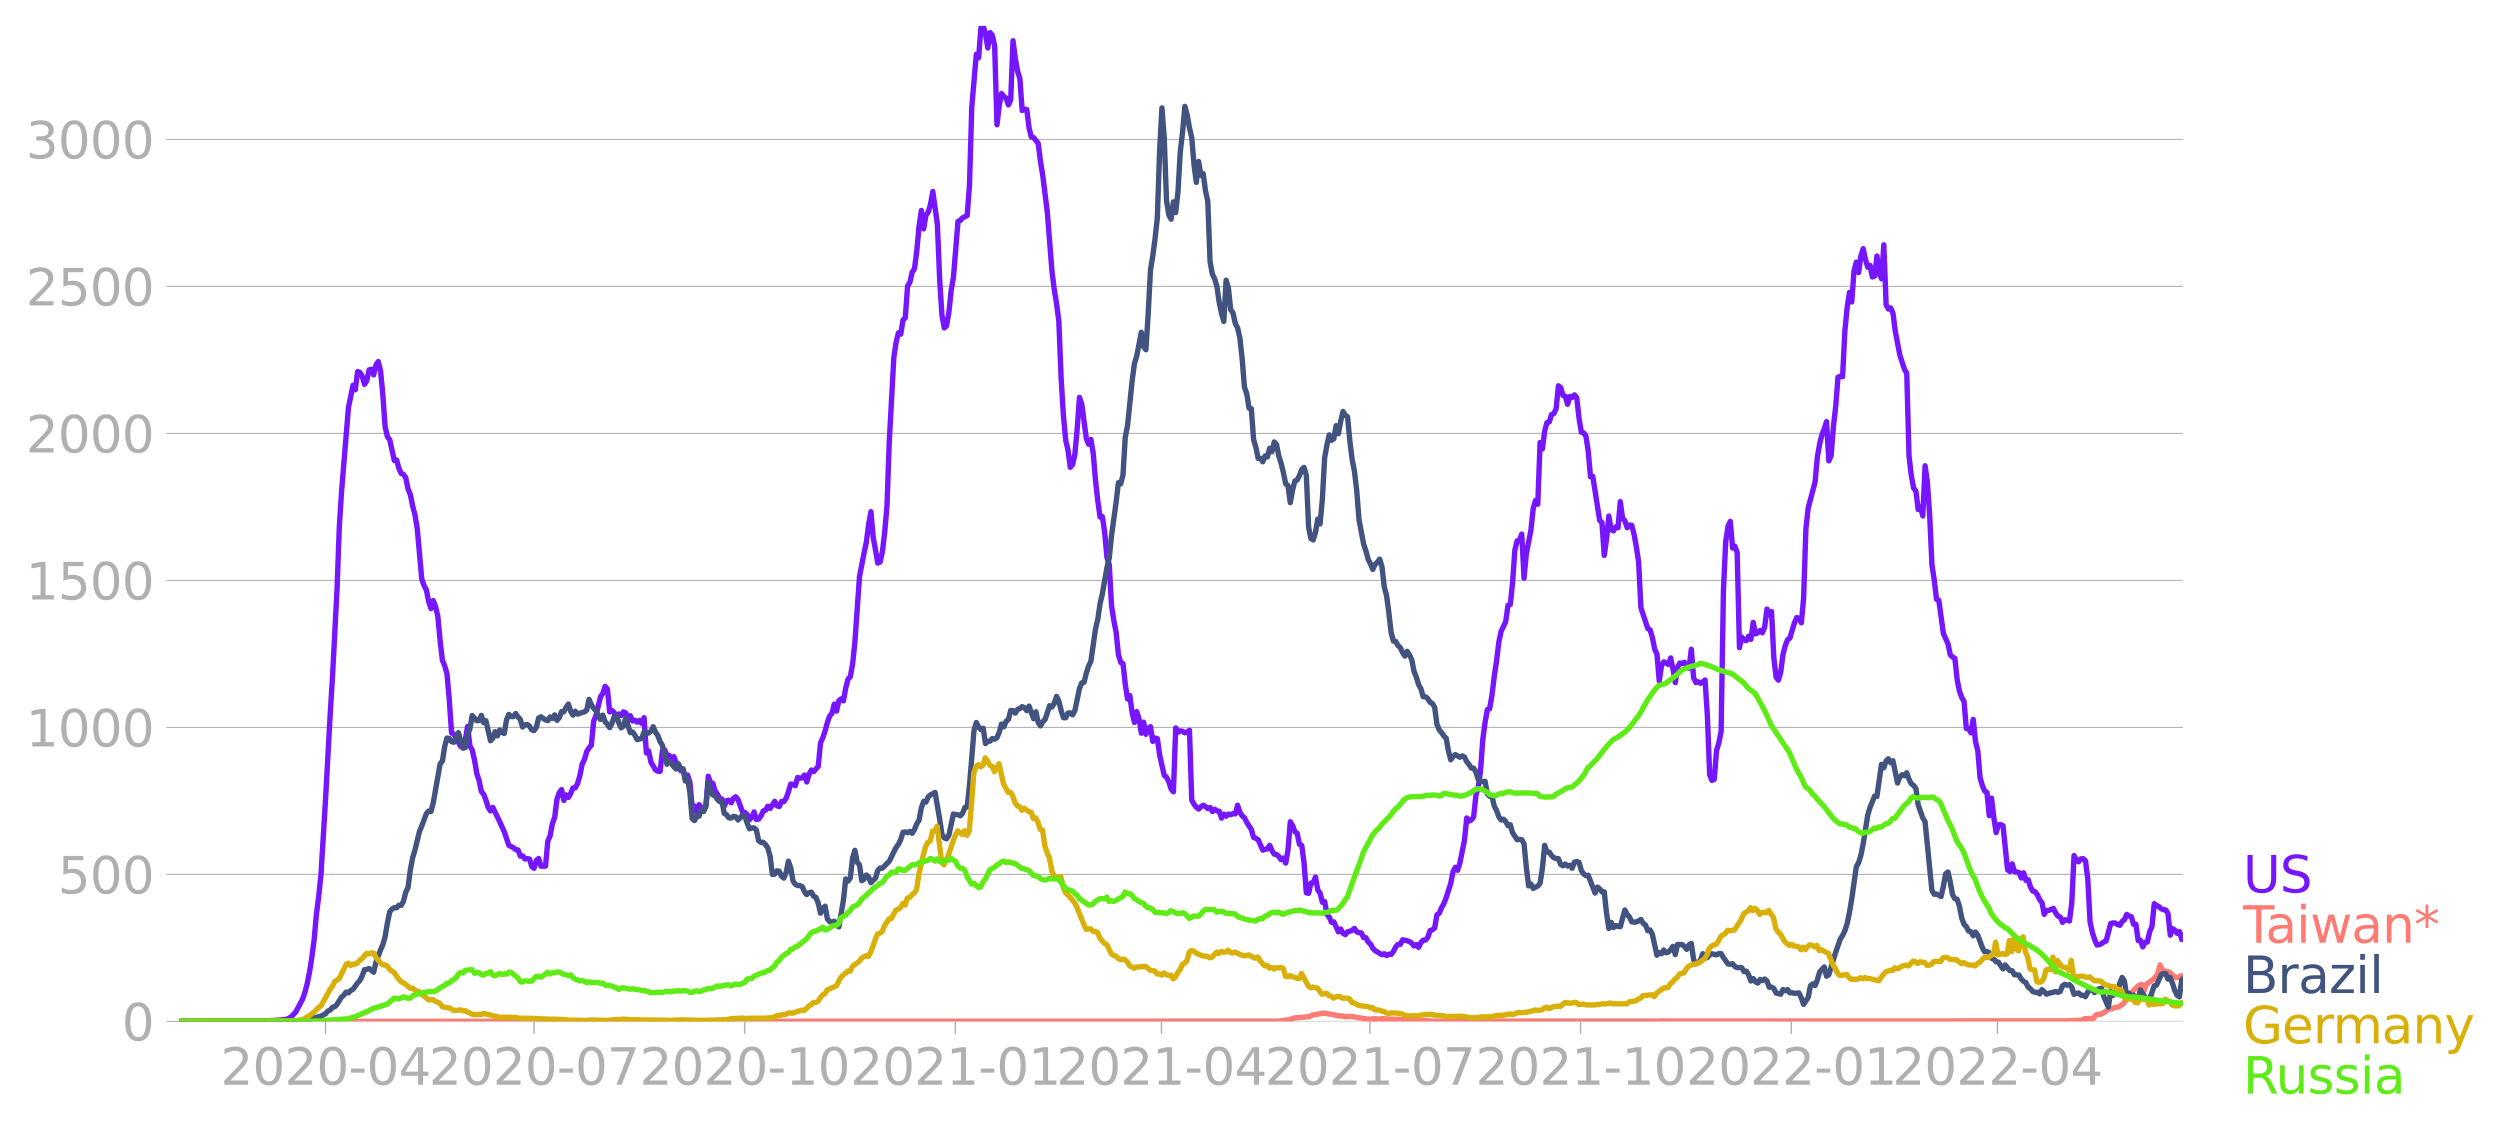 <svg xmlns:xlink="http://www.w3.org/1999/xlink" width="928.157" height="419.489" viewBox="0 0 696.117 314.617" xmlns="http://www.w3.org/2000/svg"><defs><style>*{stroke-linejoin:round;stroke-linecap:butt}</style></defs><g id="figure_1"><path d="M0 314.617h696.117V0H0v314.617z" style="fill:none" id="patch_1"/><g id="axes_1"><path d="M49.83 284.4h558V7.2h-558v277.2z" style="fill:none" id="patch_2"/><g id="matplotlib.axis_1"><g id="xtick_1"><g id="line2d_1"><defs><path id="m0da8865d8f" d="M0 0v3.5" style="stroke:#b0b0b0;stroke-width:.4"/></defs><use xlink:href="#m0da8865d8f" x="90.644" y="284.4" style="fill:#b0b0b0;stroke:#b0b0b0;stroke-width:.4"/></g><g style="fill:#b0b0b0" transform="matrix(.14 0 0 -.14 61.396 302.038)" id="text_1"><defs><path id="DejaVuSans-32" d="M1228 531h2203V0H469v531q359 372 979 998 621 627 780 809 303 340 423 576 121 236 121 464 0 372-261 606-261 235-680 235-297 0-627-103-329-103-704-313v638q381 153 712 231 332 78 607 78 725 0 1156-363 431-362 431-968 0-288-108-546-107-257-392-607-78-91-497-524-418-433-1181-1211z" transform="scale(.016)"/><path id="DejaVuSans-30" d="M2034 4250q-487 0-733-480-245-479-245-1442 0-959 245-1439 246-480 733-480 491 0 736 480 246 480 246 1439 0 963-246 1442-245 480-736 480zm0 500q785 0 1199-621 414-620 414-1801 0-1178-414-1799Q2819-91 2034-91q-784 0-1198 620-414 621-414 1799 0 1181 414 1801 414 621 1198 621z" transform="scale(.016)"/><path id="DejaVuSans-2d" d="M313 2009h1684v-512H313v512z" transform="scale(.016)"/><path id="DejaVuSans-34" d="M2419 4116 825 1625h1594v2491zm-166 550h794V1625h666v-525h-666V0h-628v1100H313v609l1940 2957z" transform="scale(.016)"/></defs><use xlink:href="#DejaVuSans-32"/><use xlink:href="#DejaVuSans-30" x="63.623"/><use xlink:href="#DejaVuSans-32" x="127.246"/><use xlink:href="#DejaVuSans-30" x="190.869"/><use xlink:href="#DejaVuSans-2d" x="254.492"/><use xlink:href="#DejaVuSans-30" x="290.576"/><use xlink:href="#DejaVuSans-34" x="354.199"/></g></g><g id="xtick_2"><use xlink:href="#m0da8865d8f" x="148.676" y="284.4" style="fill:#b0b0b0;stroke:#b0b0b0;stroke-width:.4" id="line2d_2"/><g style="fill:#b0b0b0" transform="matrix(.14 0 0 -.14 119.428 302.038)" id="text_2"><defs><path id="DejaVuSans-37" d="M525 4666h3000v-269L1831 0h-659l1594 4134H525v532z" transform="scale(.016)"/></defs><use xlink:href="#DejaVuSans-32"/><use xlink:href="#DejaVuSans-30" x="63.623"/><use xlink:href="#DejaVuSans-32" x="127.246"/><use xlink:href="#DejaVuSans-30" x="190.869"/><use xlink:href="#DejaVuSans-2d" x="254.492"/><use xlink:href="#DejaVuSans-30" x="290.576"/><use xlink:href="#DejaVuSans-37" x="354.199"/></g></g><g id="xtick_3"><use xlink:href="#m0da8865d8f" x="207.345" y="284.4" style="fill:#b0b0b0;stroke:#b0b0b0;stroke-width:.4" id="line2d_3"/><g style="fill:#b0b0b0" transform="matrix(.14 0 0 -.14 178.097 302.038)" id="text_3"><defs><path id="DejaVuSans-31" d="M794 531h1031v3560L703 3866v575l1116 225h631V531h1031V0H794v531z" transform="scale(.016)"/></defs><use xlink:href="#DejaVuSans-32"/><use xlink:href="#DejaVuSans-30" x="63.623"/><use xlink:href="#DejaVuSans-32" x="127.246"/><use xlink:href="#DejaVuSans-30" x="190.869"/><use xlink:href="#DejaVuSans-2d" x="254.492"/><use xlink:href="#DejaVuSans-31" x="290.576"/><use xlink:href="#DejaVuSans-30" x="354.199"/></g></g><g id="xtick_4"><use xlink:href="#m0da8865d8f" x="266.015" y="284.4" style="fill:#b0b0b0;stroke:#b0b0b0;stroke-width:.4" id="line2d_4"/><g style="fill:#b0b0b0" transform="matrix(.14 0 0 -.14 236.767 302.038)" id="text_4"><use xlink:href="#DejaVuSans-32"/><use xlink:href="#DejaVuSans-30" x="63.623"/><use xlink:href="#DejaVuSans-32" x="127.246"/><use xlink:href="#DejaVuSans-31" x="190.869"/><use xlink:href="#DejaVuSans-2d" x="254.492"/><use xlink:href="#DejaVuSans-30" x="290.576"/><use xlink:href="#DejaVuSans-31" x="354.199"/></g></g><g id="xtick_5"><use xlink:href="#m0da8865d8f" x="323.409" y="284.4" style="fill:#b0b0b0;stroke:#b0b0b0;stroke-width:.4" id="line2d_5"/><g style="fill:#b0b0b0" transform="matrix(.14 0 0 -.14 294.161 302.038)" id="text_5"><use xlink:href="#DejaVuSans-32"/><use xlink:href="#DejaVuSans-30" x="63.623"/><use xlink:href="#DejaVuSans-32" x="127.246"/><use xlink:href="#DejaVuSans-31" x="190.869"/><use xlink:href="#DejaVuSans-2d" x="254.492"/><use xlink:href="#DejaVuSans-30" x="290.576"/><use xlink:href="#DejaVuSans-34" x="354.199"/></g></g><g id="xtick_6"><use xlink:href="#m0da8865d8f" x="381.441" y="284.4" style="fill:#b0b0b0;stroke:#b0b0b0;stroke-width:.4" id="line2d_6"/><g style="fill:#b0b0b0" transform="matrix(.14 0 0 -.14 352.193 302.038)" id="text_6"><use xlink:href="#DejaVuSans-32"/><use xlink:href="#DejaVuSans-30" x="63.623"/><use xlink:href="#DejaVuSans-32" x="127.246"/><use xlink:href="#DejaVuSans-31" x="190.869"/><use xlink:href="#DejaVuSans-2d" x="254.492"/><use xlink:href="#DejaVuSans-30" x="290.576"/><use xlink:href="#DejaVuSans-37" x="354.199"/></g></g><g id="xtick_7"><use xlink:href="#m0da8865d8f" x="440.111" y="284.4" style="fill:#b0b0b0;stroke:#b0b0b0;stroke-width:.4" id="line2d_7"/><g style="fill:#b0b0b0" transform="matrix(.14 0 0 -.14 410.863 302.038)" id="text_7"><use xlink:href="#DejaVuSans-32"/><use xlink:href="#DejaVuSans-30" x="63.623"/><use xlink:href="#DejaVuSans-32" x="127.246"/><use xlink:href="#DejaVuSans-31" x="190.869"/><use xlink:href="#DejaVuSans-2d" x="254.492"/><use xlink:href="#DejaVuSans-31" x="290.576"/><use xlink:href="#DejaVuSans-30" x="354.199"/></g></g><g id="xtick_8"><use xlink:href="#m0da8865d8f" x="498.781" y="284.4" style="fill:#b0b0b0;stroke:#b0b0b0;stroke-width:.4" id="line2d_8"/><g style="fill:#b0b0b0" transform="matrix(.14 0 0 -.14 469.533 302.038)" id="text_8"><use xlink:href="#DejaVuSans-32"/><use xlink:href="#DejaVuSans-30" x="63.623"/><use xlink:href="#DejaVuSans-32" x="127.246"/><use xlink:href="#DejaVuSans-32" x="190.869"/><use xlink:href="#DejaVuSans-2d" x="254.492"/><use xlink:href="#DejaVuSans-30" x="290.576"/><use xlink:href="#DejaVuSans-31" x="354.199"/></g></g><g id="xtick_9"><use xlink:href="#m0da8865d8f" x="556.175" y="284.4" style="fill:#b0b0b0;stroke:#b0b0b0;stroke-width:.4" id="line2d_9"/><g style="fill:#b0b0b0" transform="matrix(.14 0 0 -.14 526.927 302.038)" id="text_9"><use xlink:href="#DejaVuSans-32"/><use xlink:href="#DejaVuSans-30" x="63.623"/><use xlink:href="#DejaVuSans-32" x="127.246"/><use xlink:href="#DejaVuSans-32" x="190.869"/><use xlink:href="#DejaVuSans-2d" x="254.492"/><use xlink:href="#DejaVuSans-30" x="290.576"/><use xlink:href="#DejaVuSans-34" x="354.199"/></g></g></g><g id="matplotlib.axis_2"><g id="ytick_1"><path d="M49.83 284.4h558" clip-path="url(#p5e10bd8e93)" style="fill:none;stroke:#b0b0b0;stroke-width:.3;stroke-linecap:square" id="line2d_10"/><g id="line2d_11"><defs><path id="macf76a71fd" d="M0 0h-3.5" style="stroke:#b0b0b0;stroke-width:.3"/></defs><use xlink:href="#macf76a71fd" x="49.83" y="284.4" style="fill:#b0b0b0;stroke:#b0b0b0;stroke-width:.3"/></g><use xlink:href="#DejaVuSans-30" style="fill:#b0b0b0" transform="matrix(.14 0 0 -.14 33.922 289.719)" id="text_10"/></g><g id="ytick_2"><path d="M49.83 243.468h558" clip-path="url(#p5e10bd8e93)" style="fill:none;stroke:#b0b0b0;stroke-width:.3;stroke-linecap:square" id="line2d_12"/><use xlink:href="#macf76a71fd" x="49.83" y="243.468" style="fill:#b0b0b0;stroke:#b0b0b0;stroke-width:.3" id="line2d_13"/><g style="fill:#b0b0b0" transform="matrix(.14 0 0 -.14 16.108 248.787)" id="text_11"><defs><path id="DejaVuSans-35" d="M691 4666h2478v-532H1269V2991q137 47 274 70 138 23 276 23 781 0 1237-428 457-428 457-1159 0-753-469-1171Q2575-91 1722-91q-294 0-599 50Q819 9 494 109v635q281-153 581-228t634-75q541 0 856 284 316 284 316 772 0 487-316 771-315 285-856 285-253 0-505-56-251-56-513-175v2344z" transform="scale(.016)"/></defs><use xlink:href="#DejaVuSans-35"/><use xlink:href="#DejaVuSans-30" x="63.623"/><use xlink:href="#DejaVuSans-30" x="127.246"/></g></g><g id="ytick_3"><path d="M49.83 202.537h558" clip-path="url(#p5e10bd8e93)" style="fill:none;stroke:#b0b0b0;stroke-width:.3;stroke-linecap:square" id="line2d_14"/><use xlink:href="#macf76a71fd" x="49.83" y="202.537" style="fill:#b0b0b0;stroke:#b0b0b0;stroke-width:.3" id="line2d_15"/><g style="fill:#b0b0b0" transform="matrix(.14 0 0 -.14 7.2 207.856)" id="text_12"><use xlink:href="#DejaVuSans-31"/><use xlink:href="#DejaVuSans-30" x="63.623"/><use xlink:href="#DejaVuSans-30" x="127.246"/><use xlink:href="#DejaVuSans-30" x="190.869"/></g></g><g id="ytick_4"><path d="M49.83 161.605h558" clip-path="url(#p5e10bd8e93)" style="fill:none;stroke:#b0b0b0;stroke-width:.3;stroke-linecap:square" id="line2d_16"/><use xlink:href="#macf76a71fd" x="49.83" y="161.605" style="fill:#b0b0b0;stroke:#b0b0b0;stroke-width:.3" id="line2d_17"/><g style="fill:#b0b0b0" transform="matrix(.14 0 0 -.14 7.2 166.924)" id="text_13"><use xlink:href="#DejaVuSans-31"/><use xlink:href="#DejaVuSans-35" x="63.623"/><use xlink:href="#DejaVuSans-30" x="127.246"/><use xlink:href="#DejaVuSans-30" x="190.869"/></g></g><g id="ytick_5"><path d="M49.83 120.674h558" clip-path="url(#p5e10bd8e93)" style="fill:none;stroke:#b0b0b0;stroke-width:.3;stroke-linecap:square" id="line2d_18"/><use xlink:href="#macf76a71fd" x="49.83" y="120.674" style="fill:#b0b0b0;stroke:#b0b0b0;stroke-width:.3" id="line2d_19"/><g style="fill:#b0b0b0" transform="matrix(.14 0 0 -.14 7.2 125.993)" id="text_14"><use xlink:href="#DejaVuSans-32"/><use xlink:href="#DejaVuSans-30" x="63.623"/><use xlink:href="#DejaVuSans-30" x="127.246"/><use xlink:href="#DejaVuSans-30" x="190.869"/></g></g><g id="ytick_6"><path d="M49.83 79.742h558" clip-path="url(#p5e10bd8e93)" style="fill:none;stroke:#b0b0b0;stroke-width:.3;stroke-linecap:square" id="line2d_20"/><use xlink:href="#macf76a71fd" x="49.83" y="79.742" style="fill:#b0b0b0;stroke:#b0b0b0;stroke-width:.3" id="line2d_21"/><g style="fill:#b0b0b0" transform="matrix(.14 0 0 -.14 7.2 85.061)" id="text_15"><use xlink:href="#DejaVuSans-32"/><use xlink:href="#DejaVuSans-35" x="63.623"/><use xlink:href="#DejaVuSans-30" x="127.246"/><use xlink:href="#DejaVuSans-30" x="190.869"/></g></g><g id="ytick_7"><path d="M49.83 38.81h558" clip-path="url(#p5e10bd8e93)" style="fill:none;stroke:#b0b0b0;stroke-width:.3;stroke-linecap:square" id="line2d_22"/><use xlink:href="#macf76a71fd" x="49.83" y="38.811" style="fill:#b0b0b0;stroke:#b0b0b0;stroke-width:.3" id="line2d_23"/><g style="fill:#b0b0b0" transform="matrix(.14 0 0 -.14 7.2 44.13)" id="text_16"><defs><path id="DejaVuSans-33" d="M2597 2516q453-97 707-404 255-306 255-756 0-690-475-1069Q2609-91 1734-91q-293 0-604 58T488 141v609q262-153 574-231 313-78 654-78 593 0 904 234t311 681q0 413-289 645-289 233-804 233h-544v519h569q465 0 712 186t247 536q0 359-255 551-254 193-729 193-260 0-557-57-297-56-653-174v562q360 100 674 150t592 50q719 0 1137-327 419-326 419-882 0-388-222-655t-631-370z" transform="scale(.016)"/></defs><use xlink:href="#DejaVuSans-33"/><use xlink:href="#DejaVuSans-30" x="63.623"/><use xlink:href="#DejaVuSans-30" x="127.246"/><use xlink:href="#DejaVuSans-30" x="190.869"/></g></g></g><path d="m49.83 284.4 22.32-.082 3.189-.152 1.275-.012 1.275-.117 1.914-.21 1.275-.667 1.275-1.368 1.914-3.625.637-1.871.638-2.41.638-3.192.637-4.035.638-4.865.638-7.134.638-4.993.637-6.082 1.276-21.038 1.275-23.355.638-10.385 1.275-24.453.638-17.507.638-10.093 1.913-23.296 1.275-6.186.638 1.263.638-5.076.637.246.638 1.029.638 2.28.638-.97.637-3.04.638-.165.638 1.544.637-2.772.638-.923.638 2.514.638 6.713.637 8.923.638 2.76.638.83 1.275 5.8.638-.151.638 2.28.637 1.485.638.258.638.912.637 3.122.638 1.58.638 3.145.638 2.432.637 3.79 1.276 14.209.637 1.766.638 1.204.638 3.228.638 1.976.637-2.222.638 1.65.638 2.724.637 6.806.638 5.438.638 1.544.638 2.222.637 7.25.638 9.205.638.327 1.913 3.45.638.21.637-2.058.638-3.719.638 5.427.637 1.11.638 2.82.638 3.73.638 1.941.637 3.076.638.772.638 1.637.637 2.07.638.935.638-.982 1.913 3.976 1.275 2.819 1.276 3.765 1.275.655.638.55.638.07.637 1.72.638-.07.638.865.638-.082.637.105.638 2.105.638.456.637-2.222.638-.491.638 2.152 1.275-.035.638-6.959.638-1.45.637-3.426.638-1.708.638-5.099.638-1.824.637-.83.638 3.005.638-1.532.637.69.638-1.111.638-1.532.638-.035.637-1.205.638-2.21.638-3.193.637-1.286.638-2.234.638-.982.638-.748.637-6.643.638-1.59 1.275-5.24.638-.924.638-1.988.638.725.637 6.409.638-.421.638.608.637 1.696.638-1.322.638.421.638-1.017.637.304.638 2.105.638-1.333.637 1.473.638-.21.638.538.638-.491.637.83.638-1.579.638 9.8.637-.514.638 3.064 1.276 2.187.637.362.638.047.638-5.707.637-.292.638 1.555.638.012.638 1.029.637-.702.638 1.684.638 1.263.637.97.638-.303.638 1.918.638-.386.637 1.965.638 7.005.638-.363.637 1.778.638-2.152 1.276 1.625.637-1.122.638-8.42.638 1.824.637.152.638 2.117.638.889.638 1.227.637.164.638 1.942.638-1.497.637-.152.638.713.638-1.228.638-.433.637.772 1.276 3.544.637.058.638.573.638 1.439.638-.679.637-1.485.638 2.093.638-.116.637-.82.638-1.438.638-.198.638-1.111.637.631 1.276-2 .637 1.252.638.198.638-1.438.638.059.637-.936.638-1.79.638-2.163.637.105.638.363.638-2.28.638.198.637-.128.638-.76.638 1.93.637-2.13.638-1.192.638.432 1.275-1.438.638-6.56.638-1.427.637-1.895.638-2.374.638-1.778.638-.76.637-2.56.638 1.952.638-2.912.637-.491.638.538.638-3.555.638-2.48.637-.655.638-3.555.638-6.104 1.275-18.186 1.276-6.619.637-3.017.638-4.994.638-3.485.637 7.134 1.276 7.157.638-.28.637-2.877.638-5.345.638-7.344.637-17.928 1.276-23.53.638-4.187.637-2.631.638.386.638-3.918.637-.666.638-8.853.638-.983.638-2.818.637-.97.638-4.913.638-6.934.637-4.386.638 5.122.638-3.789.638-.889.637-2.163.638-3.579 1.275 9.11.638 15.46.638 9.93.638 3.496.637-.573.638-3.683.638-6.093.637-3.731 1.276-15.577.638-.27.637-.724 1.276-.62.637-8.303.638-21.835 1.276-14.805.637.994.638-8.373.638-.515.637 2.292.638 3.871.638-4.292.638.795.637 2.96.638 21.927.638-5.333.637-3.368.638.807.638.48.638 1.87.637-1.426.638-16.431.638 4.865.637 3.613.638 2.082.638 8.865.638-.398.637.129.638 5.098.638 2.55.637.164 1.276 1.625.638 5.04.637 3.977 1.276 10.28 1.275 16.243.638 5.134.638 3.883.637 4.853.638 15.94.638 10.479.637 6.783.638 2.783.638 4.783.638-.76.637-2.853.638-7.029.638-8.818.637 1.825 1.276 9.636.638 1.567.637-1.333.638 3.812.638 7.579.637 5.683.638 4.538.638-.094.638 4.339.637 7.005.638 1.977.638 11.437.637 4.105.638 3.356.638 6.152.638 2.198.637.316.638 5.847.638 4.023.637-.924.638 4.83.638 2.608.638-2.982.637 2 .638 3.988.638-3.064.637 3.368.638-1.66.638-.445.638 4.093.637-.936.638.176.638 4.572 1.275 5.66.638.492.638 1.286.637 2 .638.784.638-17.788.637 1.205.638-.386.638.128.638.41.637-.234.638-.456.638 19.448.637 1.17.638.783.638.514.638-.654.637-.41.638.363.638.585.637-.316.638 1.134.638-.643.638.456.637.117.638 1.895.638-1.088.637.561.638-.584.638.152.638-.304.637.081.638-2.409.638 1.907.637 1.064.638.526.638 1.275 1.275 1.988.638 2.222.638.234.637.409 1.276 2.889.638-.246.637-.117.638-.97.638 1.473.637.982.638.106.638.526.638.9.637-.456.638 1.404.638-3.66.637-7.836.638 1.04.638 1.72.638.42.637 3.076.638.316.638 4.865.637 8.338.638.13.638-2.854.638-.082.637-1.567.638 3.578.638.866.637 2.56.638-.198.638 3.602.638.725.637 1.45.638-.117 1.275 2.772.638-.795.638 1.192.638.375.637-.807.638-.129.638-.269.637-.503.638.912.638.281.638.024.637 1.31.638.034.638 1.182.637.608.638 1.122.638.69 1.913 1.146.638-.28.637.503.638-.363.638.059.638-.83.637-1.264.638-.713.638-.012.637-1.251 1.276.269.638.234.637.42.638.784.638-.374.637.772.638-1.345.638-.667.638-.035.637-.736.638-1.883.638-.222.637-.538.638-3.65.638-.455.638-1.497.637-1.146.638-1.614 1.275-3.976.638-3.275.638-1.24.638.82.637-2.024 1.276-6.327.637-6.222.638.854.638-.292.638-.842.637-6.046.638-2.082.638-4.596.637-8.818.638-4.818.638-3.544.638-.257.637-3.719.638-5.227.638-4.292.637-5.263.638-3.064 1.276-2.631.637-4.573.638-.21.638-6.093.637-9.122.638-2.526.638-.117.638-1.766.637 12.268.638-6.807 1.275-6.514.638-6.08.638-2.223.638 1.03.637-17.157.638 1.778.638-4.994.637-2.327.638-.21.638-2.047.638-.27.637-1.344.638-6.397.638.514.637 2.176.638.198.638 2.257.638-2.151.637.245.638-.713.638.795.637 5.707.638 3.883.638.187.638.9.637 4.117.638 7.204.638-.082 1.913 12.244.638.573.637 9.17.638-4.492.638-6.455.637 3.742.638.386.638-1.1.638.211.637-7.262.638 4.666.638.655.637 1.93.638-.737.638.07.638 2.503.637 3.496.638 4.14.638 12.853 1.913 5.742.638.374.637 2.129.638 3.216.638 1.426.637 7.485.638-4.304.638-1.029 1.275.702.638-1.79.638 3.135.637 3.719.638-4.292.638-1.158.638.105.637-.304.638 1.474.638.163.637-5.262.638 7.952.638 1.31.638-.21.637.432.638-.374.638-.561.637 9.928.638 16.432.638 1.602.638-.293.637-7.999.638-2.14.638-3.204.637-39.06.638-13.765.638-4.292.638-1.357.637 7.403.638-.491.638 1.742.637 26.489.638-2.947.638.83.638.175.637-1.216.638.854.638-4.725.637 3.204.638-.339.638-.62.638.644.637-1.59.638-5.006.638 1.59.637-.9.638 12.91.638 5.392.638.795.637-2.198.638-4.959.638-2.467.637-1.626.638-.456 1.276-4.257.637-1.462.638.28.638 1.182.637-6.911.638-19.355.638-5.707 1.913-7.216.638-7.04.637-3.59.638-2.562.638-1.613.638-2.035.637 10.934.638-1.415.638-8.116.637-5.613.638-8.14.638-.28.638.128.637-12.712.638-6.56.638-4.2.637 2.655.638-8.7.638-2.386.638 2.9.637-4.631.638-2.011.638 3.017.637 2.152.638-.515.638 3.216.638-.257.637-5.579.638 4.585.638 1.766.637-9.461.638 16.758.638 1.123.638-.304.637 1.508.638 4.994 1.275 6.654 1.276 3.906.638 1.135.637 23.097.638 5.391.638 3.485.637.83.638 5.134.638-.807.638 2.573.637-13.963.638 4.55.638 9.168.637 13.87.638 4.28.638 5.321.638.292 1.275 9.263 1.275 2.83.638 3.099.638.585.638.362.637 5.918.638 3.24.638 1.742.637 1.099.638 7.566h.638l.638 1.193.637-3.742.638 6.14.638 2.526.637 7.555.638 2.198.638 1.52.638.421.637 6.433.638-4.877.638 5.391.637 4.21.638-2.187.638-.011.638.269 1.275 12.29.638.469.637-2.129.638 2.164 1.276.257.637 1.509.638-1.427.638 2.081.637-.163.638 2.035.638 1.11.638.2.637.841.638 1.369.638.807.637 3.274.638-1.087.638-.012 1.275-.561.638 1.286.638.889.637.234.638 1.473.638-.702.638.094.637.234.638-4.888.638-13.31.637 1.112.638.608.638-.819.638-.035.637.585.638 5.076.638 11.917.637 2.947.638 2.023.638 1.473.638-.082.637-.269.638-.526.638-.234 1.275-4.865.638-.175.638.047.637.397.638.222.638-1.087.637-.445.638-1.508.638.456.638.21.637 2.105h.638l.638 4.526.637-.07.638 1.813.638-1.275.638-.058.637-2.866.638-1.438.638-6.374.637.48.638.327.638.573.638.281.637.082.638.994.638 6.023.637-1.813.638.398.638.912.638-.491.637 2.198.638-1.17h0" clip-path="url(#p5e10bd8e93)" style="fill:none;stroke:#7516fd;stroke-width:1.5;stroke-linecap:square" id="line2d_24"/><path d="m49.83 284.4 306.103-.058 3.188-.457 1.276-.444 3.826-.316.638-.187.638-.304 3.188-.55 3.826.726 1.276.105.638.175 1.913-.105 1.913.42.638.024.637.2.638-.024.638.222 1.913-.164 1.275.105 1.276-.152 1.275.152 1.276.024h.637l1.276.164.637-.035 1.276.152 4.464.07 4.464.245 8.29-.28 1.276.152 1.913.082 1.275-.036 7.015.024 155.602-.07 1.276-.129 2.55-.058.638-.41 2.551-.105.638-.947.638-.222.637.07 1.276-.69 1.275-1.065.638.258.638-.398 1.275-.175 1.275-.936.638-.9.638-1.217 2.55-2.56.638-.469.638-.187.638 1.907.638-1.953 1.275-.89.638-.432 1.275-1.614.638-2.467.638 1.321.637.491.638.012.638.187.637.503.638.69.638.35.638-.104.637-.41.638.094h0" clip-path="url(#p5e10bd8e93)" style="fill:none;stroke:#fe7b74;stroke-width:1.5;stroke-linecap:square" id="line2d_25"/><path d="m49.83 284.4 32.523-.07 2.551-.328 3.189-.725 1.275-.339 1.276-.655.637-.772.638-.233.638-.784.638-.187.637-.643 1.276-2.035.637-.55.638-.842.638.222.638-.678.637-.316 1.276-1.79.637-.666.638-1.286.638-1.708.638-.105.637-.234 1.276 1.041.637-2.771 1.276-3.462.638-1.415.637-2.246.638-3.812.638-3.1.637-.794.638-.386.638.046.638-.713.637.012.638-1.064.638-2.573.637-1.275.638-4.923.638-3.392.638-2.07 1.275-5.274.638-1.509 1.275-3.426.638-.714.638.129.637-2.398 1.913-10.864.638-.795.638-4.047.638-2.362.637.094.638.888.638.176 1.275-2.655 1.276 4.316.637-.164.638-3.637.638-1.556.637-3.742 1.276 1.45.638-.058.637-1.427.638 2.011.638-.514 1.275 5.555.638-.655.638-1.848.637 1.158.638-1.626.638.62.637.34.638-3.848.638-1.462.638.596.637.024.638-.866.638.948.637.69.638 2.093.638-.573.638-.129.637.468.638 1.04.638.211.637-.923.638-2.573.638-.34 1.275.854.638.2.638-1.018.637.432.638-.994.638 1.497.638-.69.637-1.754.638.07.638-1.251.637-.9.638 2.046.638 1.03.638-1.065.637.783 1.276-.456.637-.163.638-.492.638-2.982.638 1.485.637.971.638.69 1.275 2.433.638-1.193.638 1.848.638.666.637.97.638-1.169.638-1.953.637-.28.638 2.128.638 1.333.638-.526.637-2.187 1.276 4.046.637-.187.638.913.638 1.216.638-.21.637-.083.638-1.847.638.245.637.059.638-.515.638-1.228.638 1.544.637.854.638 1.742.638.983.637 2.947.638 2.362.638-.807.638.631.637.89.638.62.638-1.463.637 1.38h.638l.638 3.427.638-.667.637 3.824.638 7.31.638.55.637-1.252.638.012.638-1.907.638.62.637-1.614.638-6.514.638 2.28.637 1.229.638.234.638 1.005.638.632.637-.094.638 3.368.638.351.637.866.638.07.638-.48.638.14.637.878 1.276-1.333.637.257.638 1.965.638 1.567.638-.223.637-.023.638.561.638 3.006.637.444h.638l.638.632.638.935.637 2.328.638 5.052.638-.082.637-.924.638.129.638 1.391.638.503.637-1.543.638-3.158.638 1.883.637 3.614.638.935.638.328.638.023.637.28.638 1.427.638.784.637-.538.638-.117.638 1.111.638.35.637 1.603.638 2.783.638-1.333.637-.608.638 3.532.638.748.638.152.637-.245.638 1.052.638.515 1.275-7.426.638-5.918.638.585.637-.83.638-5.614.638-2.105.637 3.31.638.736.638 4.41.638-.445.637-1.146.638.596.638 1.532 1.275-1.24.638-2.186.638-.643.637.046 1.913-1.93 1.276-2.596.638-1.25.637-.866.638-1.322.638-2.035.637-.093.638.199.638-.351.638.526.637-1.03.638-1.59.638-1.029.637-3.415.638-1.824.638.21.638-1.45.637-.56 1.276-.69 1.275 7.437.638 4.245.638.96.637.268.638-.959 1.275-5.94.638.151.638.035.638.304.637-.69.638-1.602.638-.164.637-5.87 1.276-15.53.638-2.094.637 1.24.638.736.638-.386.637 4.257.638-.631.638-.059.638-.713.637.175.638-.41.638-1.531.637-2.257.638.748.638-1.532.638-.514.637-2.503.638.058.638.69.637-1.064.638-.187.638-.55.638.316.637.784.638-1.24 1.275 3.497.638-1.918.638 2.982.638.924.637-1.146.638-.632 1.275-3.836.638.363.638-1.03.638-1.917.637 1.286.638 2.608.638 2.012.637.035.638-1.298.638-.07.638.55.637-1.17 1.276-6.128.637-1.59.638-.141.638-2.585.638-1.953.637-1.368 1.276-8.935.637-2.725.638-4.338.638-2.784 1.275-7.239.638-2.69.638-6.233 1.275-9.297.638-5.45.638.328.637-2.48.638-10.513.638-3.275 1.275-12.431.638-4.818.638-2.07 1.275-6.62.638 4.023.637.819.638-9.987.638-12.174.638-3.918.637-4.795.638-5.941.638-18.805.637-11.707.638 8.292.638 17.542.638 3.976.637 1.182.638-4.83.638 2.97.637-5.765.638-11.122.638-5.485.638-7.192.637 2.35.638 3.637.638 2.643.637 7.684.638 4.853.638-5.835.638 3.917.637-.526.638 4.795.638 2.9.637 16.84.638 3.45.638 1.299.638 2.198.637 4.397.638 3.111.638 2.164.637-11.473.638 2.117.638 6.151.638.796.637 2.982.638 1.193.638 2.818.637 5.8.638 7.895.638 1.847.638 4.023.637.164.638 8.584.638 2.222.637 3.029.638-.012.638.948.638-1.626.637.304.638-2.41.638.948.637-2.736.638.713.638 3.216.638 2.012.637 2.607.638 3.123.638.433.637 4.794.638-3.508.638-2.514.638-.281.637-1.216.638-1.754.638-.527.637 2.187.638 14.443.638 3.17.638.385.637-2.14.638-3.672.638 1.357.637-6.912.638-11.53.638-3.556.638-2.807.637 1.509.638-.433.638-3.625.637 2.233.638-3.496.638-2.702.638 1.041.637.456.638 6.806.638 5.111.637 3.228.638 5.473.638 8.046 1.275 6.748.638 1.93.638 2.35.637 1.24.638 1.543.638-1.391.638-.585.637-.877.638 2.093.638 5.602.637 2.397.638 4.725.638 5.59.638 2.41.637.081.638 1.17.638.573.637 1.38.638.97.638-1.321.638.982.637 1.333.638 3.275.638 1.59.637 2.082.638 1.146.638 2.222.638.023.637.503.638 1.053.638.316.637 1.052.638 4.748.638 1.544.638.748.637.948.638.608.638 3.52.637 2.514.638-.865.638-.585 1.275.725.638-.362.638.315.637 1.287.638.783.638 1.018h.638l.637 1.1.638 2.034.638.643 1.275-.105.638 3.52.638.655.637-.035.638 2.748.638 1.205.637 1.777.638.89.638-.211.638.643.637 1.158.638-.258.638 2.222 1.275 1.953.638-.105.638.082.637 1.146.638 6.479.638 5.24.637-.492.638 1.216 1.276-.69.637-.748.638-4.105.638-6.456.637 1.883.638-.023.638.97.638.597.637.222.638.059.638 1.59.637.398.638-.491.638.538.638-.211.637.83.638-1.684.638-.187.637.246.638 2.222.638 1.006.638.467.637-.117 1.913 4.959.638-1.637.638.444.638.877.637-.035.638 5.953.638 4.257.637-1.684.638 1.438.638-.573.638.269.637.058 1.276-4.642.637 1.24.638.7.638 1.346.638.105.637-.058.638-.281.638-.421.637 1.088.638.456.638 1.567.638-.164.637 1.216 1.276 5.8.637-.713.638.304.638-1.017.638.737.637-.199.638-.655.638-.924.637 2.269.638-2.795 1.276.012.637.584.638.76.638-1.262.637-.375.638 4.48.638 1.169.638-.363.637-.655.638-1.777.638 1.24.637-.188.638-.783.638-.234 1.275.28.638-.362.638.035.637 1.076 1.276 1.778.638.105.637-.164.638.76.638.328.637-.047.638.07.638 1.088.638-.129.637 1.018.638 1.73.638-.678.637.9.638.351.638-.994.638.316.637-.444.638.49.638 1.778.637-.035.638.41.638 1.251 1.275.316.638-1.287.638.34.637-.328.638.912.638-.023.638.14 1.275-.082.638 1.369.637 1.8 1.276-1.929.638-3.275.637-.502.638.467.638-1.567.637-2.21 1.276-1.403.638 2.572.637-.42 1.913-6.246 1.276-3.648.638-.994.637-1.345.638-1.965.638-3.11.637-3.766 1.276-8.947.638-1.181.637-2.023.638-3.205 1.275-7.999.638-2.152 1.276-3.145.637.081 1.276-8.923.637.971.638-1.93.638-.573.638 1.076.637-.538 1.276 6.198.637-1.672.638-.643.638.28.638-.818.637 1.778.638 1.263.638.48.637.83.638 4.572 1.276 3.637.637 1.018 1.913 19.144.638 1.11.638-.07 1.275.702.638-2.806.638-3.52.637-.503.638 2.748.638 3.543.638 1.135.637.14.638 1.93.638 3.274.637 1.766.638.678.638 1.17.638.222.637 1.146.638-1.04.638.841 1.275 3.485.638 1.17.638-.082.637.374.638 1.509.638.234.637.713.638.14 1.276 1.86.637-1.076 1.276 1.544.637.058.638 1.1 1.276.105.637 1.134.638.597.638.362.637 1.275.638.444.638.784.638.187.637-.012.638.468.638-1.17.637.55.638.702 1.276-.421.637-.105.638-.223.638.246.637-.257.638-1.567.638-.398.638.234.637-.152.638.608.638 2.082.637-.27.638-.116.638.608.638.035.637.398.638-1.24.638-.725.637.152.638.666.638-.666.638-.386.637-.164.638 2.316 1.275 2.923.638-4.303.638 1.1.638-1.03.637.34.638-2.784.638-1.544.637.947.638 4.292.638-.865.638.842.637-.304.638.912.638.082.637-2.456.638 1.146 1.276 1.567.637-.082 1.276-3.754.637-.163 1.276-2.842.638-.421h.637l.638 1.555.638-.468.637 1.673.638 1.988.638 1.333.638.421.637-4.655.638-.643h0" clip-path="url(#p5e10bd8e93)" style="fill:none;stroke:#42537f;stroke-width:1.5;stroke-linecap:square" id="line2d_26"/><path d="m49.83 284.4 29.335-.094 1.275-.023 1.913-.058 1.914-.328 1.913-1.1 1.275-.993 1.276-1.31.637-.41 2.551-4.619.638-.807.638-1.403.637-.304.638-.526 1.913-3.883.638-.35.638.642.637-.397.638.035.638-.363.637-.807.638-.386.638-.83.638-.643.637.187.638-.28.638.046.637 1.17 1.276 1.578.638.515h.637l.638.362.638.924 1.275.89.638.993 1.275 1.556.638.28.638.433 1.275 1.123.638-.106.638.562 1.275.514.638.749.637.397 1.276 1.076 1.275-.07.638.515.638.21.637.374.638.866.638.175 1.275.152 1.276.737 1.913-.164.638.234.637-.011.638.397.638.21.637.375 1.276.152.638-.129.637.059.638-.304 1.913.456 1.276.362.637.024.638.327.638-.14 3.826.07 1.275.28.638-.058 1.276.012 1.913.047 4.464.234h1.275l2.551.081 1.275.164 4.464.082 1.914-.129 4.464.129 1.913-.199 1.913-.082.638-.093 2.55.222.638-.07 1.276.082 7.652.082.638.07 3.188-.164 6.378.14 6.377-.198 1.275-.281 3.189-.164 1.275.164.638-.117h1.913l2.55-.023 1.276-.117.638-.012 1.275-.515 1.914-.35.637-.07.638-.398 1.275.082 1.276-.48 1.275-.362.638.058.638-.538.637-.69.638-.327.638-.632h.638l.637-.292.638-1.041.638-.772.637-.34.638-1.04 2.551-1.146 1.275-2.42 1.914-1.685.637.012.638-1.322 1.913-1.426.638-.89 1.275-.69.638.211.638-1.228.637-1.614.638-1.94.638-1.463.638-.234.637-.409.638-1.625 1.275-1.954.638-.07 1.276-2.35.637-.258.638-.409.638-1.204.637.456.638-1.942.638-.152.638-.772.637-.48.638-.9.638-4.233 1.275-5.532.638-2.409.638-1.029.637-.444.638-2.702.638-.117.637-1.216 1.276 10.093.638.62 1.275-2.842 1.275-3.848.638-1.649.638-1.123 1.275 1.053.638-1.076.638 1.286.637-1.24.638-7.425.638-8.736.638-1.79.637-.48.638.62.638-.479.637-2.035.638.877.638 1.205.638.234.637 1.508 1.276-2.175 1.275 5.672 1.276 2.304.637-.035.638 1.006.638 1.941.637.842.638.234.638.994.638-.585 1.275.983.638.082.637 1.812.638-.187.638 1.228.638 1.965.637.199.638 4.444.638 1.894.637 1.403.638 3.497.638 1.614.638.152.637.491.638-.55.638 2.96.637 1.543.638.561 1.913 2.199.638 1.322 1.913 4.69.638 1.414.638-.14.637.023.638.667.638.047.637.304.638 1.52 1.276 1.52.637.304 1.276 2.585.637.444.638.14.638.714.638.304.637-.152.638.199.638.596.637 1.1 1.276.678.638-.34 2.55-.175 1.276 1.088 1.275.187.638.819.638-.012.637.316.638-.573.638.432.638.258.637-.082.638 1.052.638-.573.637-1.228.638-.748.638-1.474.638-.42.637-.574.638-2.385.638-.515.637.152.638.573 1.913.83.638-.035.638.129.637.398.638-.21 1.276-1.404.637.374.638-.55.638.222.637-.058.638-.48.638.632.638.117.637-.28 1.276.654 1.275.421.638-.07.638-.199 1.275.725.638.2.637-.328.638 1.099 1.276 1.368.637-.117.638.725.638-.187.637.48.638-.421.638.082.638-.129.637.246.638 2.198.638.164.637-.374.638.397.638.082.638.304.637.082.638-1.403 1.275 2.268.638 1.24.638.48.638-.21 1.275.315 1.275 1.684 1.276-.27.638.656.637.14.638.55.638-.351.637-.129.638.129.638.35 1.275.024.638.187.638 1.006.637.14 1.276.702 2.55.292.638.351.638-.082.638.609 1.275.093.638.304.638.094.637.374.638.234.638-.222 1.913.058.638.234.637-.012.638.363.638.152 1.275.047.638-.094.638.105 2.55-.386 1.914-.093.637.245 2.551.188.638.222 1.913-.035 2.551-.082 2.55.444 1.276-.011 1.913-.258.638.07 1.276-.07h.637l1.276-.362 1.913-.059 1.913-.386.638.187.637-.14.638-.362 2.551-.094 1.913-.456.638-.246.638.152 1.275-.152.638-.561.637-.21.638.409.638-.21.638-.352.637-.011.638-.152.638.14 1.275-1.076 1.276.129.637.035.638-.234.638.047.637.561 1.276-.14.638.222 2.55.047.638-.152.638.011.638-.175 1.275.023.638-.187.637-.047.638.246.638-.117.638.082 1.913-.035.637.058.638-.596 1.913-.28.638-.469.638-.257.637-.69 2.551-.292.638.55.638-.936 1.913-1.45 1.275-.164.638-1.03.638-.49.637-.819.638-.433.638-1.005 1.275-.328.638-1.122.638-.679.637-.339.638-.117 1.913-.69 1.276-.994.637-1.017.638-1.825.638-.643.638-.34.637-.128.638-.924.638-1.298 1.275-.818.638-.877.638.116 1.275-.222 1.913-2.947.638-1.543 1.275-.854.638-.866.638.866.637-.667.638.55.638 1.123.638-.562.637-.035.638.129.638-.667.637 1.135.638.783.638 3.006.638 1.076.637.584 1.276 2.176 1.275 1.04.638-.315.638.49.637.012.638.188.638.795.637-.702.638.69.638-.982.638-.363.637.187.638.398.638-.444.637 1.485.638-.258 1.276.737.637.258 1.276 3.204.637.959.638 1.356.638.655 1.913-.304.638.854.637.538 1.914-.094.637-.386.638.305.638-.351.637.28h.638l1.276.328 1.275.269 1.275-1.754.638-.655 1.276-.503.637.082.638-.772.638.292.637-.269.638-.444 1.276-.316.637.234 1.276-1.345.637.21.638.445.638-.468.638.187.637-.023.638.83.638-.023.637-.28.638-.761.638-.058 1.275.07.638-1.041.638-.152.637.093.638.492 1.913.14 1.276 1.006.637-.223 1.276.597 1.275.082.638.222.638-.702.637-.257 1.276-1.392 1.275-.082.638-.502.638-.223.637-3.461.638 3.52 1.276-.351.637.234.638-.105.638-3.743.637 3.064.638-3.765.638 2.994.638.608.637-3.38.638-.526.638 4.186.637 1.427.638 3.275.638.269.638.023.637 3.298.638.152.638-.164.637-.9.638-2.398.638-.128.638.058.637-3.473.638 4.07.638-3.1 1.275 1.755 1.276.234.637.748.638-2.818.638 4.748h.637l.638-.293 1.276-.058.637.257.638.117.638-.164 1.275 1.053 1.913.128.638.667.638.374.637.152.638.281 1.276.058.637.655.638.187.638.34.637 1.742.638.55 1.276-.094.637.27.638.783.638.058.637-1.04 1.276.093.638.023.637 1.567.638-.631.638.48.637-.176 1.914-.058.637-1.228.638.386.638.198.637 1.018.638.222 1.276.012.637-.877.638.093h0" clip-path="url(#p5e10bd8e93)" style="fill:none;stroke:#d8b009;stroke-width:1.5;stroke-linecap:square" id="line2d_27"/><path d="m49.83 284.4 39.538-.094 1.913-.222 5.74-.42 1.275-.445.638-.129 3.826-1.696 1.276-.678.637-.093 3.189-1.03 1.913-1.672 1.276.246 1.275-.597 1.275.375.638-.024.638-.596.638-.351 1.275-.351 3.189-.596.637.035.638-.094 1.913-1.286.638-.234.638-.69.637-.012.638-.69.638-.304.637-.55.638-.959.638-.49.638.175.637-.749 1.913-.21.638 1.029.638-.187.638.047.637.514.638.129.638-.456.637-.047.638-.456.638.97.638.176 1.275-.62.638.257.637-.117.638.024.638-.55.638.117 1.275 1.03.638.467.637 1.064.638.059.638-.316 1.275.117.638-.012 1.275-1.368h.638l.638.245 1.275-.877.638-.514.638.503.637-.34.638.024.638-.246.638.047 1.275.632 1.275.292.638-.14.638.771.638.41 1.275.48.638-.106.637.234.638.386.638-.28.638.21 1.913.023.637.222.638-.093.638.596 1.913.21.638.34.637.164.638.49.638-.397.638-.07 1.913.386.637-.094 1.914.281.637.187.638.012 1.275.327.638.28 1.276-.081.637-.129.638.129.638.012 1.275-.363 1.276.164.637-.21 1.276-.06.637.071.638-.129 1.276.106.637.386.638.011.638-.304.637-.152.638.2.638-.095.638-.35.637-.07.638-.34.638.129.637-.187 1.276-.643.638.14.637-.175.638-.059.638-.175.637-.047.638.304 1.276-.526.637.128.638-.023 1.275-.561.638-.924 1.276-.152.637-.644 1.276-.573 1.913-.62.638-.385.637-.094.638-.655.638-.456.637-1.134.638-.374.638-.971 1.275-.994.638-.328.638-.912.637-.058.638-.597.638-.199 2.55-2.058 1.276-1.672.638-.363.638-.128 1.275-.597.638-.491.637.819.638-.21.638-.363.638-.503.637-.187.638-.07.638-.492.637-1.637 1.276-.655.638-.783.637-.527.638-.959 1.275-.584.638-.632.638-.959 2.55-2.327.638-.678 1.276-.83.638-.644.637-.117 1.276-1.848.637-.327.638-.819 1.276.082.637-.97.638.081.638.398.637-.07 1.914-1.556.637.059.638-.14.638-.445.637-.292.638-.012 1.276-.444.637-.456.638.152.638.56.637-.584.638.597.638.234.638-.503 1.275.058.638-.573.637.526.638.281.638 1.368.638.538.637.07.638.527.638 1.8 1.275 2.059.638-.222 1.275 1.193.638-.188.638-1.45.637-.725 1.276-2.608 1.275-.69.638-.631.638-.316.637-.503.638-.28.638.385.638-.128 1.913.456 1.275.924.638.48.638.058 1.275.48 1.275 1.39 1.276.211.638.62.637.34.638.081.638-.128.637-.398.638.222 1.276-.047.637.152 1.913 2.456.638.41 1.276.42.637.656.638.444.638.947 1.275.866 1.276.912.637.047.638-.258.638-.76 1.275-.748.638-.024.638.106.637-.538.638 1.204.638-.175.637.187.638-.28 1.276-.75.637-.338.638-1.252.638.445h.637l.638.456.638.959.638.257.637.526 1.276.527.637.76.638.444.638.047.638.42.637.761.638.175.638-.105 1.913.28.638-.221.637-.538.638.257.638.386.637.199.638-.047.638-.21.638.198 1.275 1.38 1.275-.678 1.276.082.638-.585.637-.807.638-.491 2.55.07.639.667 1.275-.258.638.14.637.422 2.551.187.638.643.638.328 1.275.35.638.27 2.55.397.638-.48.638-.21.638.035.638-.678.637-.246 1.276-.818.637-.059.638.187.638-.245.638.386.637.245.638-.339 2.55-.69.639.047.637-.222 1.276.35.637.094.638.304 2.551.105.638-.07.637.129.638-.234 1.276-.105.637-.48 1.276.035.637-.397 1.276-1.462.638-1.076.637-.795 1.913-5.438 1.914-5.134.637-1.942 2.551-4.713 1.276-1.567.637-.48.638-.97 2.55-2.55.639-1.04.637-.679.638-.479 1.913-2.257.638-.421 1.275-.292 1.913-.047.638.058 1.913-.386.638.047.638-.14 1.275.082.638.175.638-.058.637-.62h.638l1.275.327 1.914.187.637.223.638-.024 1.275-.374 1.276-.632 1.275-.842.638-.187.638.059.637.234 1.276.62.638.63.637.282.638.128.638-.082.637-.362.638-.152.638.023.638-.374 1.275-.152 1.275.398 1.914-.07h2.55l.638.14 1.276.047.637.748 1.276.199 1.913-.035.638-.082.637-.643 1.276-.69.637-.328.638-.456.638-.304.638-.175.637-.035 1.276-1.065.637-.55 1.276-1.543.638-1.017.637-1.252.638-.433 1.275-1.461.638-.538 1.276-1.731 1.913-2.327 1.275-1.322 1.276-.666 1.913-1.357.637-.538 1.276-1.485 1.913-2.48.638-.994 1.913-3.438 1.913-2.748.638-.772.637-.596 1.914-.573 2.55-1.977.638-.514 1.276-1.263 1.913-.784 1.913-.48 1.275-.55 1.276.223 1.913.678 1.913.842 3.826 1.17 3.189 2.444 1.275 1.579 1.913 1.368 1.914 3.415 1.275 2.514 1.275 2.924 5.102 7.637 1.913 4.49 1.276 2.28 1.275 2.773 1.276.982.637 1.006.638.49.638.878 1.913 2.047 2.55 3.31 1.276 1.169.638.456.638.058 1.275.257.638.515 1.275.421.638.152.638.69.637.35.638.2.638-.293 1.275-.14 1.276-1.053.637.14.638-.444.638.082 1.275-.9.638-.152.638-.515.637-.842.638-.058 2.55-3.497 1.276-1.088.638-1.052.638-.41.637.305 1.276.081.638-.245 1.913.164.637-.21.638.116.638.515.638.315.637.749 1.913 4.55 1.276 2.595 1.275 3.31.638 1.076.638.807.637 1.204 1.914 5.158.637 1.426.638 1.006 1.275 3.368.638 1.439 1.276 2.257.637.865.638 1.544 1.275 1.778 1.276 1.333.638.374.637.573.638.21 2.55 2.491 1.276.913 1.276.725.637.386.638.245.638.538 1.275.702 1.913 1.672 2.551 2.9 1.276 1.357 1.913.936 1.275.49.638.586 1.275.713 1.914.889 1.913.97 2.55 1.135.638.152 1.276-.187 1.275.269.638.07 2.55.737 1.276.222.638.21 1.275-.023 1.276.105 3.188.433 1.276.246 7.652 1.017.638.012h0" clip-path="url(#p5e10bd8e93)" style="fill:none;stroke:#5feb16;stroke-width:1.5;stroke-linecap:square" id="line2d_28"/><g style="fill:#7516fd" transform="matrix(.14 0 0 -.14 624.57 248.505)" id="text_17"><defs><path id="DejaVuSans-55" d="M556 4666h635V1831q0-750 271-1080 272-329 882-329 606 0 878 329 272 330 272 1080v2835h634V1753q0-912-452-1378Q3225-91 2344-91q-885 0-1337 466-451 466-451 1378v2913z" transform="scale(.016)"/><path id="DejaVuSans-53" d="M3425 4513v-616q-359 172-678 256-319 85-616 85-515 0-795-200t-280-569q0-310 186-468 186-157 705-254l381-78q706-135 1042-474t336-907q0-679-455-1029Q2797-91 1919-91q-331 0-705 75-373 75-773 222v650q384-215 753-325 369-109 725-109 540 0 834 212 294 213 294 607 0 343-211 537t-692 291l-385 75q-706 140-1022 440-315 300-315 835 0 619 436 975t1201 356q329 0 669-60 341-59 697-177z" transform="scale(.016)"/></defs><use xlink:href="#DejaVuSans-55"/><use xlink:href="#DejaVuSans-53" x="73.193"/></g><g style="fill:#fe7b74" transform="matrix(.14 0 0 -.14 624.57 262.505)" id="text_18"><defs><path id="DejaVuSans-54" d="M-19 4666h3947v-532H2272V0h-634v4134H-19v532z" transform="scale(.016)"/><path id="DejaVuSans-61" d="M2194 1759q-697 0-966-159t-269-544q0-306 202-486 202-179 548-179 479 0 768 339t289 901v128h-572zm1147 238V0h-575v531q-197-318-491-470T1556-91q-537 0-855 302-317 302-317 808 0 590 395 890 396 300 1180 300h807v57q0 397-261 614t-733 217q-300 0-585-72-284-72-546-216v532q315 122 612 182 297 61 578 61 760 0 1135-394 375-393 375-1193z" transform="scale(.016)"/><path id="DejaVuSans-69" d="M603 3500h575V0H603v3500zm0 1363h575v-729H603v729z" transform="scale(.016)"/><path id="DejaVuSans-77" d="M269 3500h575l719-2731 715 2731h678l719-2731 716 2731h575L4050 0h-678l-753 2869L1863 0h-679L269 3500z" transform="scale(.016)"/><path id="DejaVuSans-6e" d="M3513 2113V0h-575v2094q0 497-194 743-194 247-581 247-466 0-735-297-269-296-269-809V0H581v3500h578v-544q207 316 486 472 280 156 646 156 603 0 912-373 310-373 310-1098z" transform="scale(.016)"/><path id="DejaVuSans-2a" d="m3009 3897-1121-606 1121-610-181-306-1050 634V1831h-356v1178L372 2375l-181 306 1122 610-1122 606 181 309 1050-634v1178h356V3572l1050 634 181-309z" transform="scale(.016)"/></defs><use xlink:href="#DejaVuSans-54"/><use xlink:href="#DejaVuSans-61" x="44.584"/><use xlink:href="#DejaVuSans-69" x="105.863"/><use xlink:href="#DejaVuSans-77" x="133.646"/><use xlink:href="#DejaVuSans-61" x="215.434"/><use xlink:href="#DejaVuSans-6e" x="276.713"/><use xlink:href="#DejaVuSans-2a" x="340.092"/></g><g style="fill:#42537f" transform="matrix(.14 0 0 -.14 624.57 276.505)" id="text_19"><defs><path id="DejaVuSans-42" d="M1259 2228V519h1013q509 0 754 211 246 211 246 645 0 438-246 645-245 208-754 208H1259zm0 1919V2741h935q462 0 688 173 227 174 227 530 0 353-227 528-226 175-688 175h-935zm-631 519h1613q722 0 1112-300 391-300 391-853 0-429-200-682t-588-315q466-100 724-418 258-317 258-792 0-625-425-966Q3088 0 2303 0H628v4666z" transform="scale(.016)"/><path id="DejaVuSans-72" d="M2631 2963q-97 56-211 82-114 27-251 27-488 0-749-317t-261-911V0H581v3500h578v-544q182 319 472 473 291 155 707 155 59 0 131-8 72-7 159-23l3-590z" transform="scale(.016)"/><path id="DejaVuSans-7a" d="M353 3500h2731v-525L922 459h2162V0H275v525l2163 2516H353v459z" transform="scale(.016)"/><path id="DejaVuSans-6c" d="M603 4863h575V0H603v4863z" transform="scale(.016)"/></defs><use xlink:href="#DejaVuSans-42"/><use xlink:href="#DejaVuSans-72" x="68.604"/><use xlink:href="#DejaVuSans-61" x="109.717"/><use xlink:href="#DejaVuSans-7a" x="170.996"/><use xlink:href="#DejaVuSans-69" x="223.486"/><use xlink:href="#DejaVuSans-6c" x="251.27"/></g><g style="fill:#d8b009" transform="matrix(.14 0 0 -.14 624.57 290.505)" id="text_20"><defs><path id="DejaVuSans-47" d="M3809 666v1253H2778v519h1656V434q-365-259-806-392-440-133-940-133-1094 0-1712 639-617 640-617 1780 0 1144 617 1783 618 639 1712 639 456 0 867-113 411-112 758-331v-672q-350 297-744 447t-828 150q-857 0-1287-478-429-478-429-1425 0-944 429-1422 430-478 1287-478 334 0 596 58 263 58 472 180z" transform="scale(.016)"/><path id="DejaVuSans-65" d="M3597 1894v-281H953q38-594 358-905t892-311q331 0 642 81t618 244V178Q3153 47 2828-22t-659-69q-838 0-1327 487-489 488-489 1320 0 859 464 1363 464 505 1252 505 706 0 1117-455 411-454 411-1235zm-575 169q-6 471-264 752-258 282-683 282-481 0-770-272t-333-766l2050 4z" transform="scale(.016)"/><path id="DejaVuSans-6d" d="M3328 2828q216 388 516 572t706 184q547 0 844-383 297-382 297-1088V0h-578v2094q0 503-179 746-178 244-543 244-447 0-707-297-259-296-259-809V0h-578v2094q0 506-178 748t-550 242q-441 0-701-298-259-298-259-808V0H581v3500h578v-544q197 322 472 475t653 153q382 0 649-194 267-193 395-562z" transform="scale(.016)"/><path id="DejaVuSans-79" d="M2059-325q-243-625-475-815-231-191-618-191H506v481h338q237 0 368 113 132 112 291 531l103 262L191 3500h609L1894 763l1094 2737h609L2059-325z" transform="scale(.016)"/></defs><use xlink:href="#DejaVuSans-47"/><use xlink:href="#DejaVuSans-65" x="77.49"/><use xlink:href="#DejaVuSans-72" x="139.014"/><use xlink:href="#DejaVuSans-6d" x="178.377"/><use xlink:href="#DejaVuSans-61" x="275.789"/><use xlink:href="#DejaVuSans-6e" x="337.068"/><use xlink:href="#DejaVuSans-79" x="400.447"/></g><g style="fill:#5feb16" transform="matrix(.14 0 0 -.14 624.57 304.505)" id="text_21"><defs><path id="DejaVuSans-52" d="M2841 2188q203-69 395-294t386-619L4263 0h-679l-596 1197q-232 469-449 622t-592 153h-688V0H628v4666h1425q800 0 1194-335 394-334 394-1009 0-441-205-732-205-290-595-402zM1259 4147V2491h794q456 0 689 211t233 620q0 409-233 617t-689 208h-794z" transform="scale(.016)"/><path id="DejaVuSans-75" d="M544 1381v2119h575V1403q0-497 193-746 194-248 582-248 465 0 735 297 271 297 271 810v1984h575V0h-575v538q-209-319-486-474-276-155-642-155-603 0-916 375-312 375-312 1097zm1447 2203z" transform="scale(.016)"/><path id="DejaVuSans-73" d="M2834 3397v-544q-243 125-506 187-262 63-544 63-428 0-642-131t-214-394q0-200 153-314t616-217l197-44q612-131 870-370t258-667q0-488-386-773Q2250-91 1575-91q-281 0-586 55T347 128v594q319-166 628-249 309-82 613-82 406 0 624 139 219 139 219 392 0 234-158 359-157 125-692 241l-200 47q-534 112-772 345-237 233-237 639 0 494 350 762 350 269 994 269 318 0 599-47 282-46 519-140z" transform="scale(.016)"/></defs><use xlink:href="#DejaVuSans-52"/><use xlink:href="#DejaVuSans-75" x="64.982"/><use xlink:href="#DejaVuSans-73" x="128.361"/><use xlink:href="#DejaVuSans-73" x="180.461"/><use xlink:href="#DejaVuSans-69" x="232.561"/><use xlink:href="#DejaVuSans-61" x="260.344"/></g></g></g><defs><clipPath id="p5e10bd8e93"><path d="M49.83 7.2h558v277.2h-558z"/></clipPath></defs></svg>